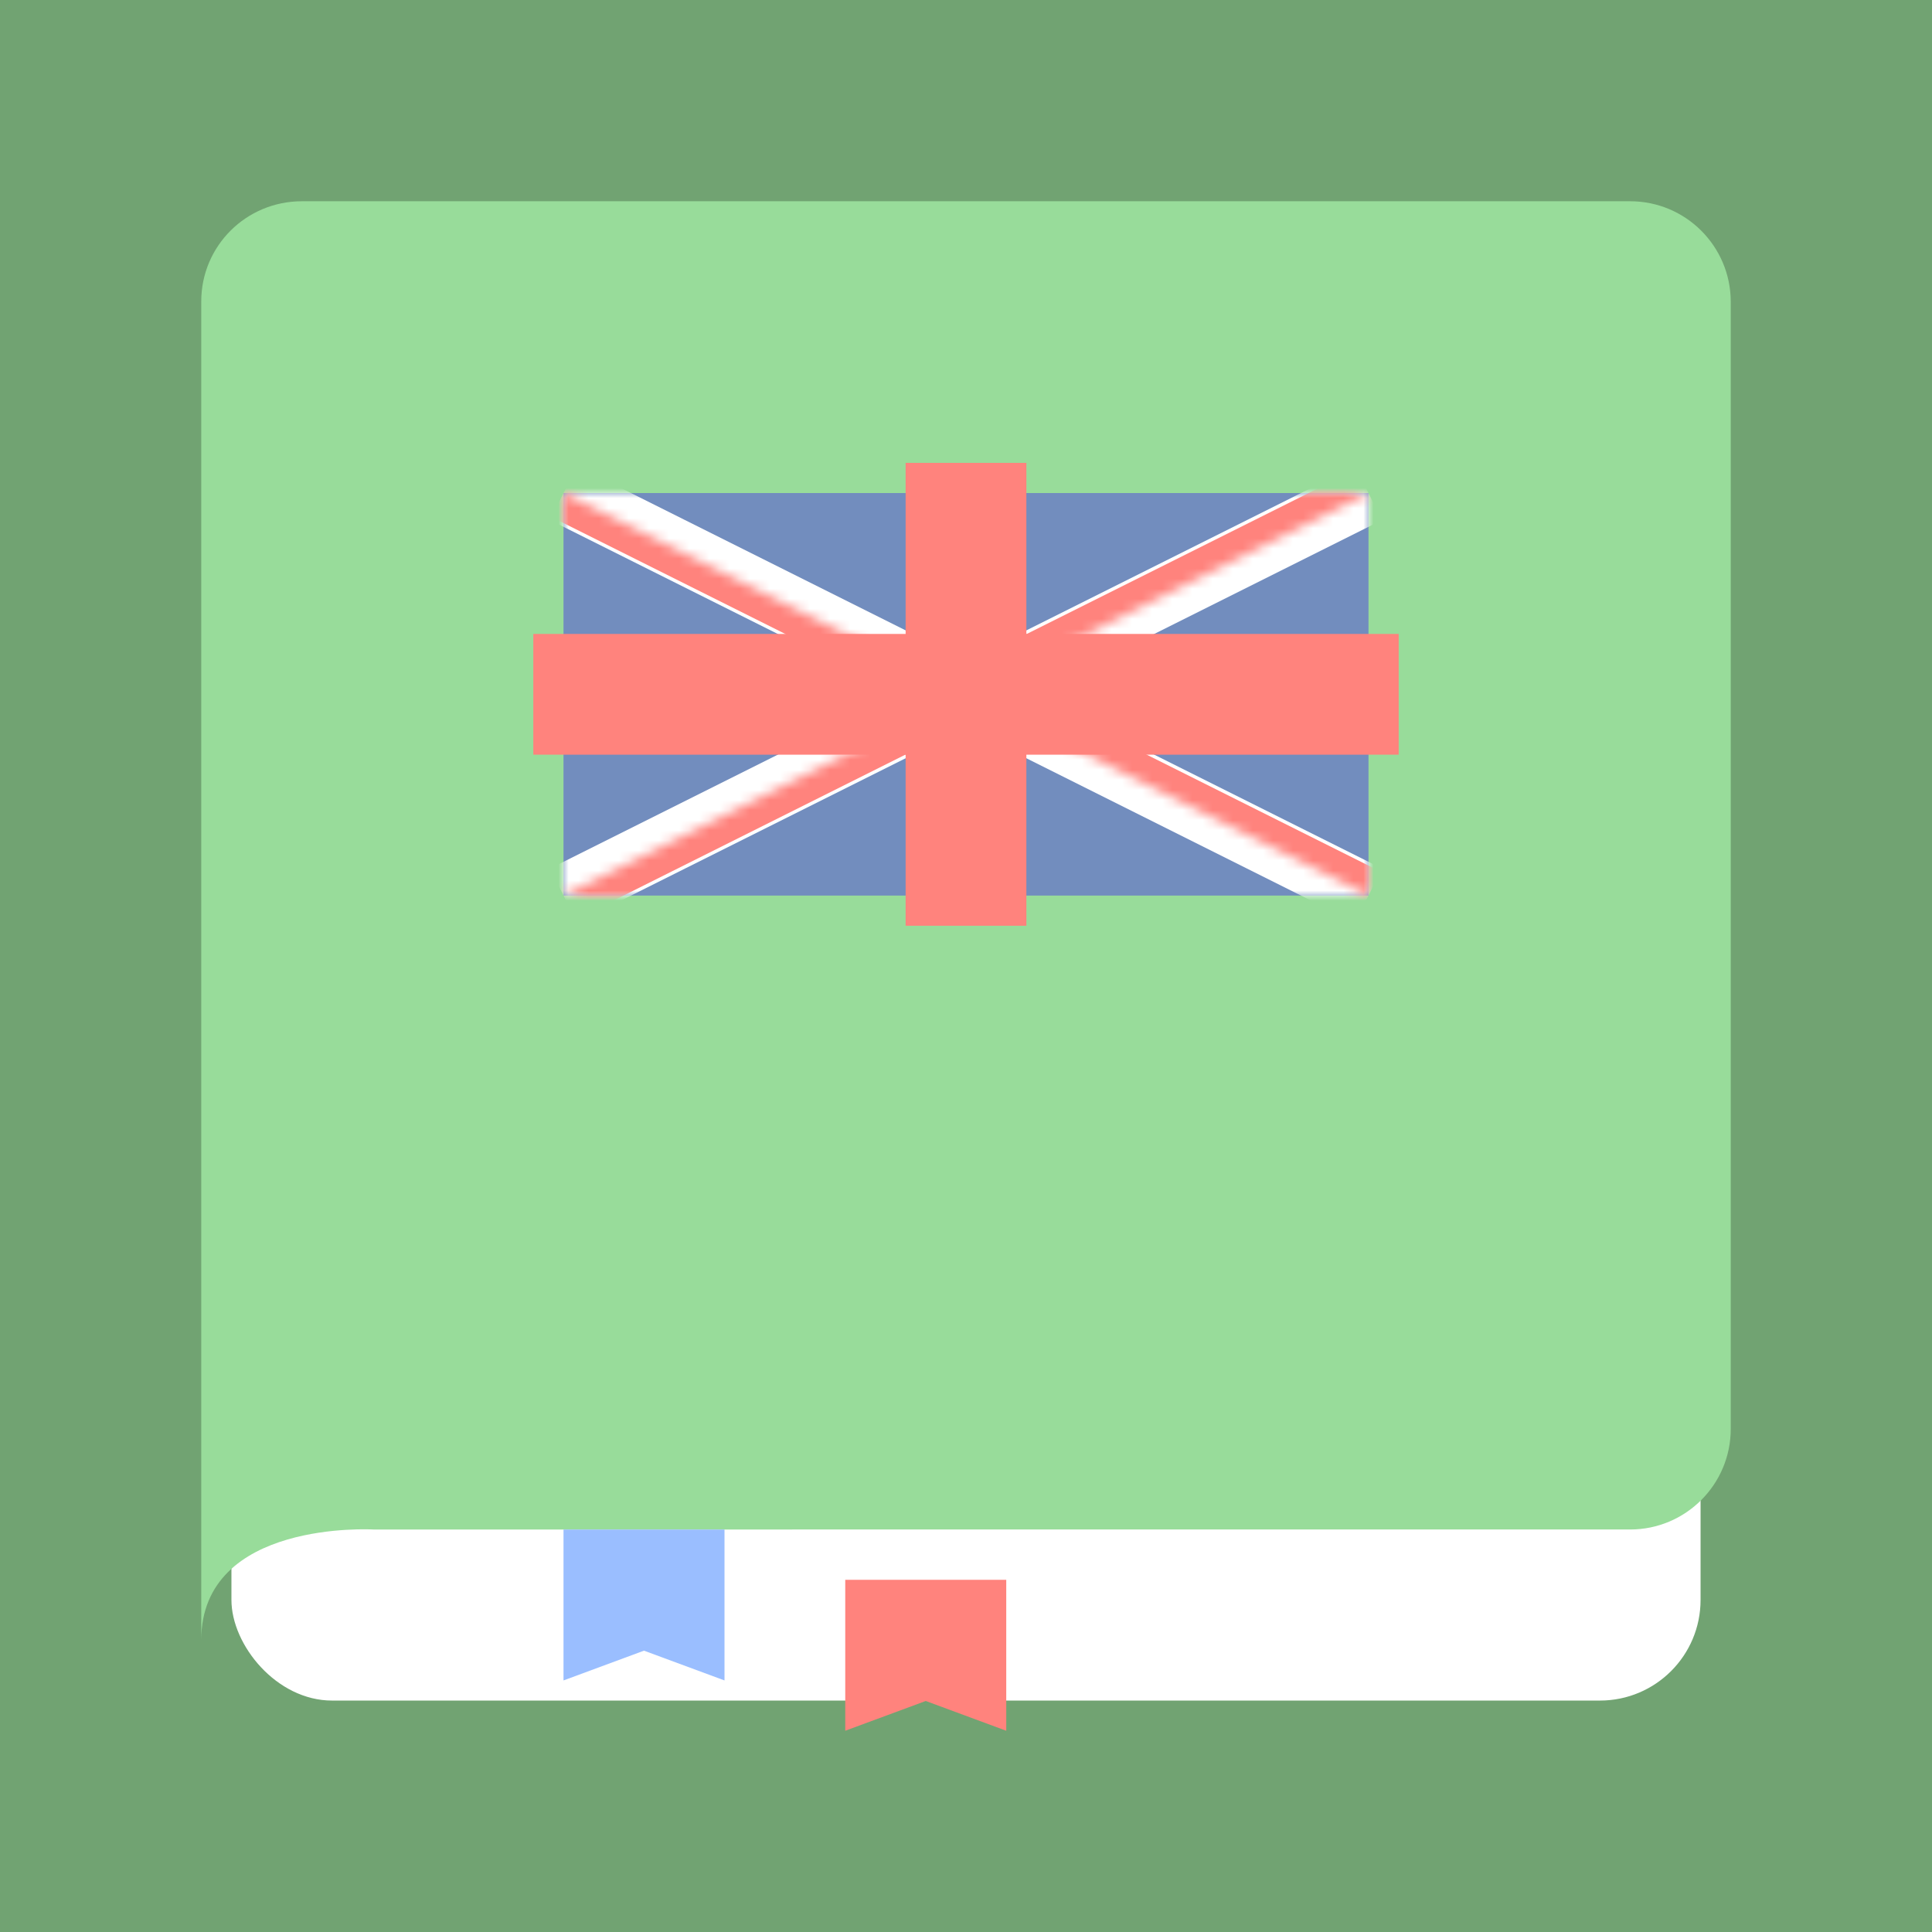 <svg xmlns="http://www.w3.org/2000/svg" width="192" height="192" fill="none">
  <rect width="100%" height="100%" fill="#71A372" />
  <rect width="146" height="146" x="23" y="23" fill="#fff" rx="10" />
  <path fill="#98DC9A" fill-rule="evenodd"
    d="M20 29.955C20 24.432 24.477 20 30 20h132c5.523 0 10 4.477 10 10v112c0 5.523-4.477 10-10 10H37.102S20 151 20 163V29.955Z"
    clip-rule="evenodd" />
  <path fill="#FF837D" fill-rule="evenodd" d="M84 157h16v15l-8-2.959L84 172v-15Z" clip-rule="evenodd" />
  <path fill="#9ABEFF" fill-rule="evenodd" d="M56 152h16v15l-8-2.959L56 167v-15Z" clip-rule="evenodd" />
  <path fill="#728DBE" fill-rule="evenodd" d="M56 49v40h80V49H56Z" clip-rule="evenodd" />
  <mask id="a" width="80" height="40" x="56" y="49" maskUnits="userSpaceOnUse" style="mask-type:luminance">
    <path fill="#fff" fill-rule="evenodd" d="M56 49v40h80V49H56Z" clip-rule="evenodd" />
  </mask>
  <g mask="url(#a)">
    <path fill="#000" fill-rule="evenodd" d="m56 49 80 40-80-40Zm80 0L56 89l80-40Z" clip-rule="evenodd" />
    <path fill="#fff"
      d="m54.658 51.683 80 40 2.684-5.366-80-40-2.684 5.366Zm80-5.366-80 40 2.684 5.366 80-40-2.684-5.366Z" />
  </g>
  <mask id="b" width="81" height="40" x="55" y="49" maskUnits="userSpaceOnUse" style="mask-type:luminance">
    <path fill="#fff" fill-rule="evenodd"
      d="M136 89 96 69h40v20Zm-80 0 40-20v20H56Zm0-40 40 20H56V49Zm80 0L96 69V49h40Z" clip-rule="evenodd" />
  </mask>
  <g mask="url(#b)">
    <path fill="#FF837D"
      d="m137.193 86.616-2.385 4.77L96 71.983 57.193 91.386l-2.385-4.77L90.038 69l-35.23-17.615 2.385-4.77L96 66.02l38.808-19.404 2.385 4.77-35.23 17.615 35.23 17.615Z" />
  </g>
  <path fill="#FF837D" fill-rule="evenodd" d="M96 49v40-40ZM56 69h80-80Z" clip-rule="evenodd" />
  <path fill="#fff" d="M91 49v40h10V49H91Zm10 40V49H91v40h10ZM56 74h80V64H56v10Zm80-10H56v10h80V64Z" />
  <path fill="#FF837D"
    d="M93 49v-3h-3v3h3Zm0 40h-3v3h3v-3Zm6-40h3v-3h-3v3Zm0 40v3h3v-3h-3ZM56 72h-3v3h3v-3Zm80 0v3h3v-3h-3Zm-80-6v-3h-3v3h3Zm80 0h3v-3h-3v3ZM90 49v40h6V49h-6Zm9-3h-6v6h6v-6Zm3 43V49h-6v40h6Zm-9 3h6v-6h-6v6ZM56 75h80v-6H56v6Zm-3-9v6h6v-6h-6Zm83-3H56v6h80v-6Zm3 9v-6h-6v6h6Z" />
</svg>
